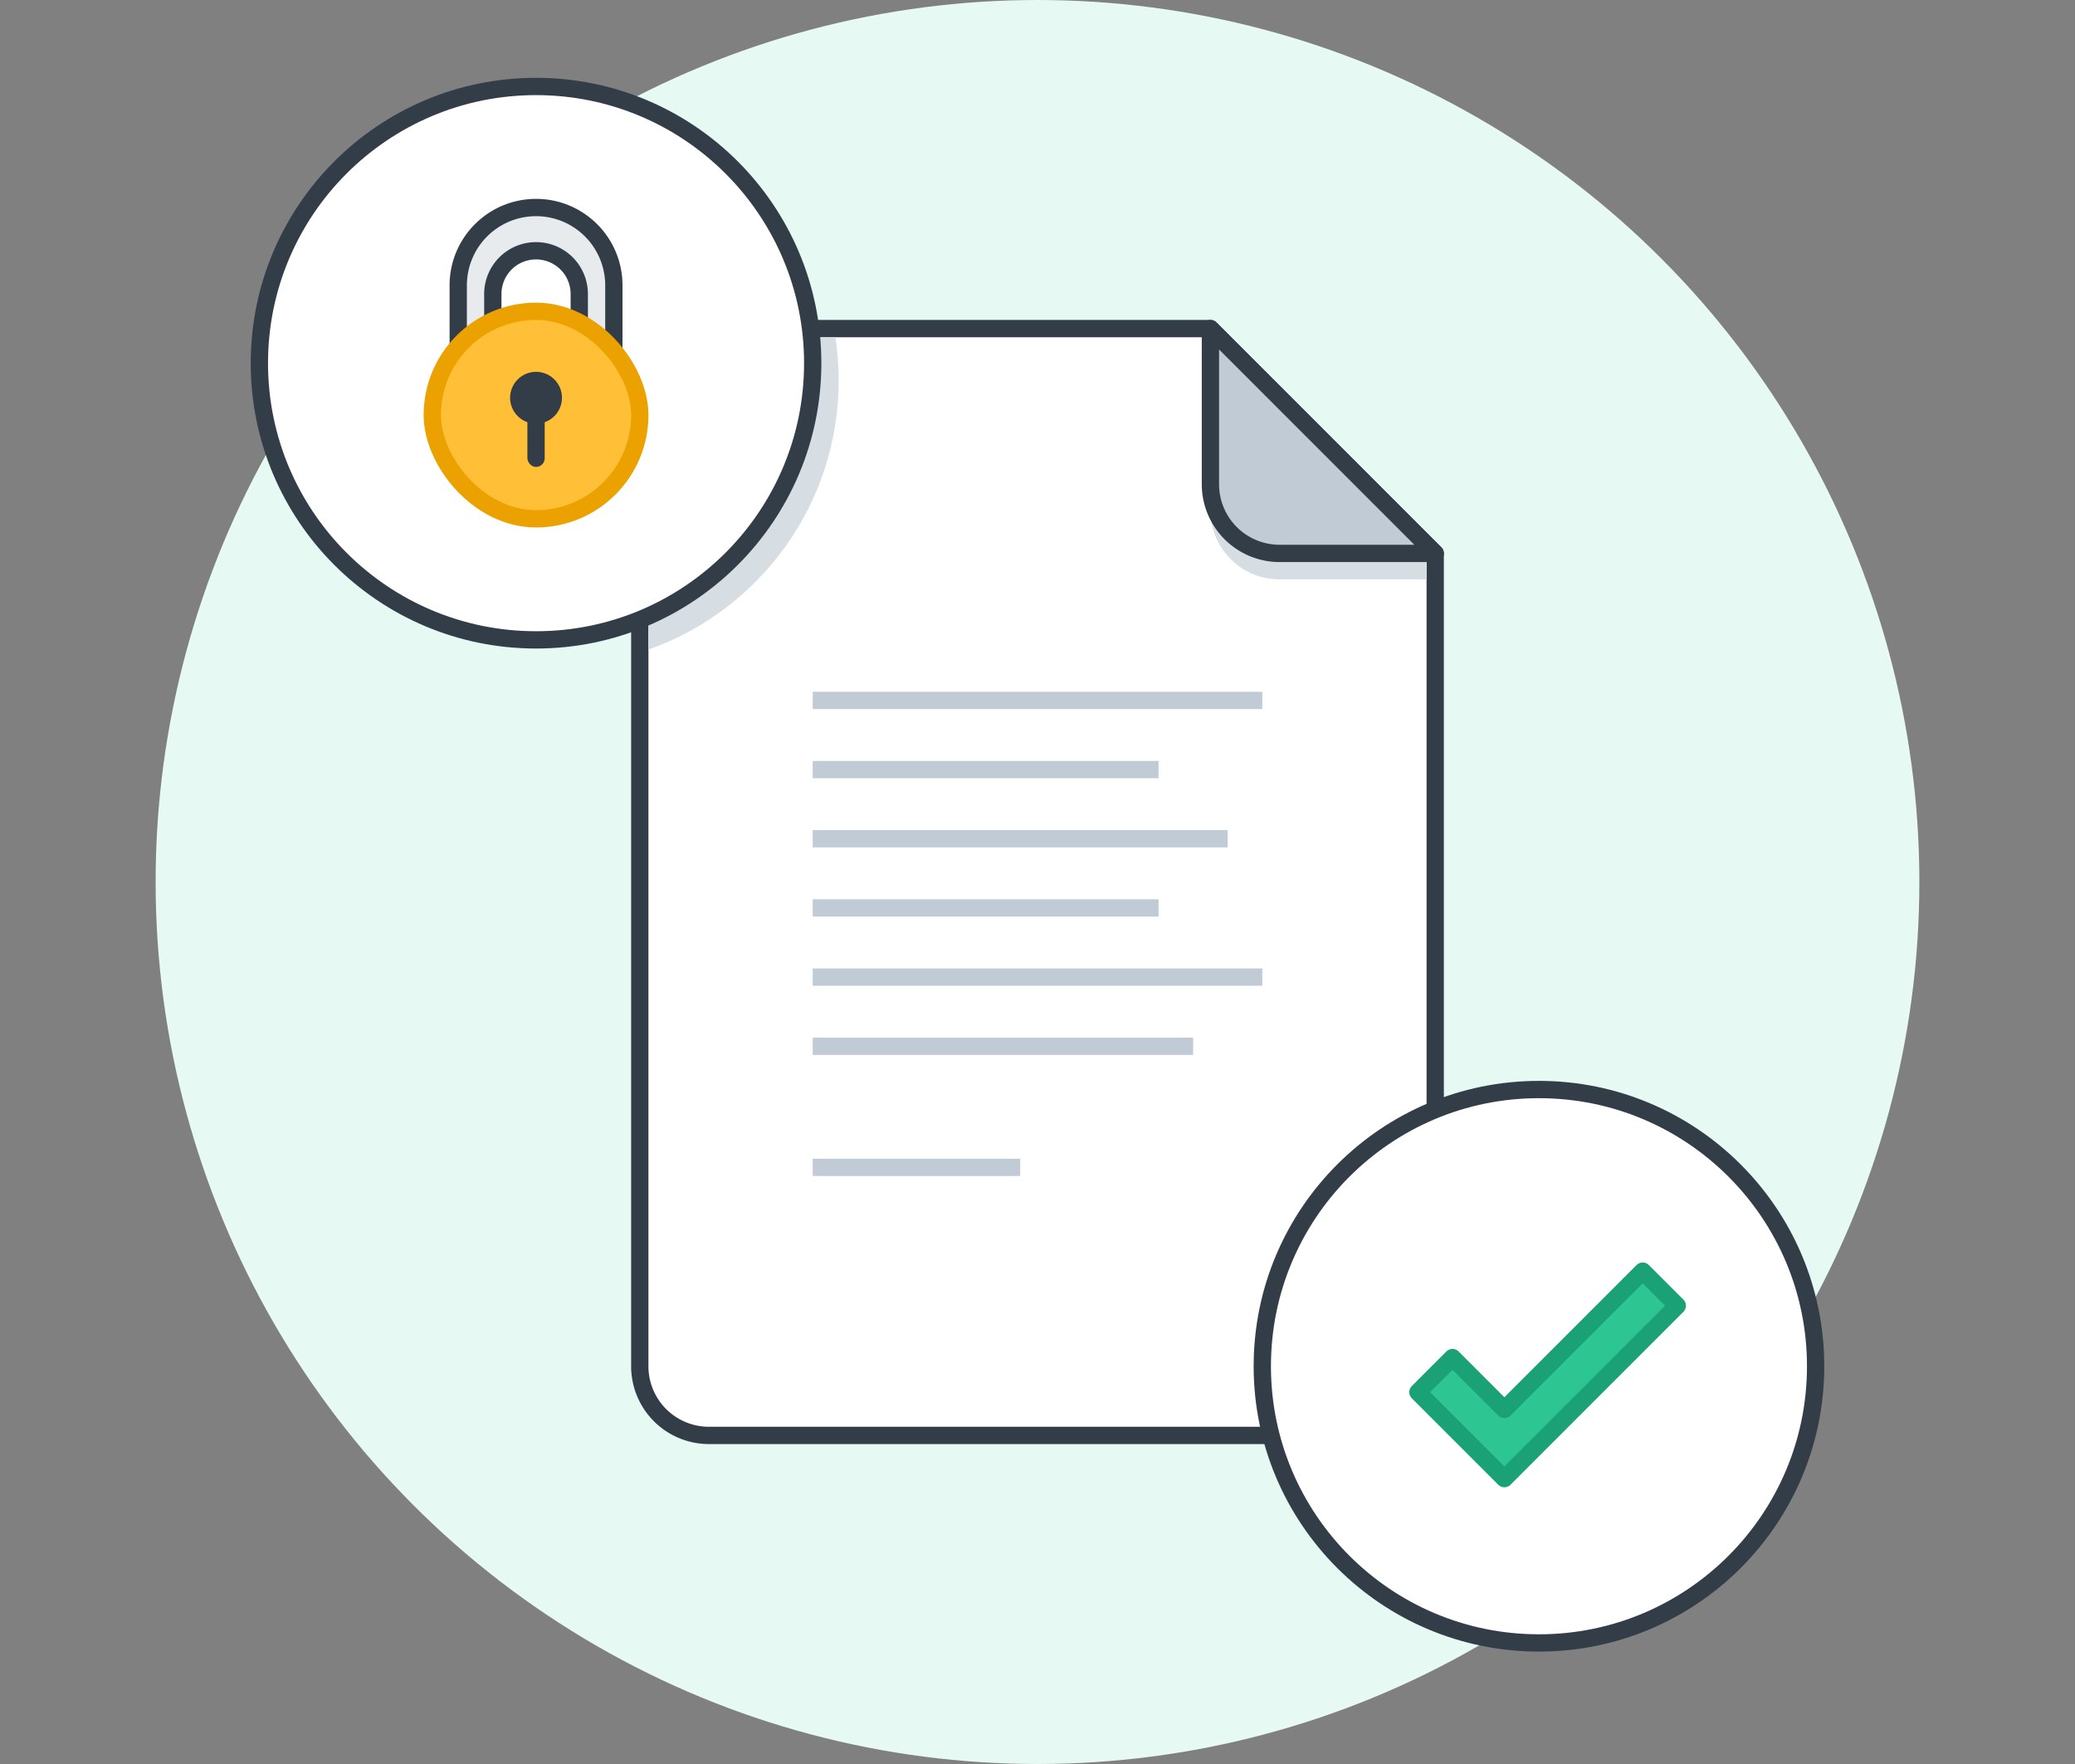 <svg width="240" height="204" style="--icon-color: transparent;" xmlns="http://www.w3.org/2000/svg"><rect width="100%" height="100%" fill="#808080" stroke="none"/><circle cx="120" cy="102" r="102" fill="#E6F9F2"/><path fill-rule="evenodd" clip-rule="evenodd" d="M166 64l-26-26H79.998a6 6 0 00-6 6v114a8 8 0 008 8H160a6 6 0 006-6V64z" fill="#fff" stroke="#333D48" stroke-width="2" stroke-linejoin="round"/><path fill-rule="evenodd" clip-rule="evenodd" d="M96.624 39c.248 1.63.376 3.3.376 5 0 14.368-9.183 26.592-22 31.122V39h21.624z" fill="#D6DDE3"/><circle cx="62" cy="42" r="32" fill="#fff" stroke="#333D48" stroke-width="2"/><path fill-rule="evenodd" clip-rule="evenodd" d="M62 24a9 9 0 00-9 9v8a9 9 0 1018 0v-8a9 9 0 00-9-9zm0 26a5 5 0 01-5-5V34a5 5 0 0110 0v11a5 5 0 01-5 5z" fill="#E7EBEE"/><path d="M54 33a8 8 0 018-8v-2c-5.523 0-10 4.477-10 10h2zm0 8v-8h-2v8h2zm8 8a8 8 0 01-8-8h-2c0 5.523 4.477 10 10 10v-2zm8-8a8 8 0 01-8 8v2c5.523 0 10-4.477 10-10h-2zm0-8v8h2v-8h-2zm-8-8a8 8 0 018 8h2c0-5.523-4.477-10-10-10v2zm0 24a4 4 0 01-4-4h-2a6 6 0 006 6v-2zm-4-4V34h-2v11h2zm0-11a4 4 0 014-4v-2a6 6 0 00-6 6h2zm4-4a4 4 0 014 4h2a6 6 0 00-6-6v2zm4 4v11h2V34h-2zm0 11a4 4 0 01-4 4v2a6 6 0 006-6h-2z" fill="#333D48"/><rect x="50" y="36" width="24" height="24" rx="12" fill="#FFC037" stroke="#EBA100" stroke-width="2"/><circle cx="62" cy="46" r="3" fill="#333D48"/><rect x="61" y="46" width="2" height="8" rx="1" fill="#333D48"/><circle cx="178" cy="158" r="32" fill="#fff" stroke="#333D48" stroke-width="2"/><path fill-rule="evenodd" clip-rule="evenodd" d="M164 161l4-4 6 6 16-16 4 4-20 20-10-10z" fill="#2DC692" stroke="#1AA175" stroke-width="2" stroke-linecap="round" stroke-linejoin="round"/><path fill-rule="evenodd" clip-rule="evenodd" d="M140 41v18a8 8 0 008 8h17v-2l-25-24z" fill="#D6DDE3"/><path fill-rule="evenodd" clip-rule="evenodd" d="M140 38v18a8 8 0 008 8h18l-26-26z" fill="#C1CBD5" stroke="#333D48" stroke-width="2" stroke-linejoin="round"/><path d="M94 89h40M94 81h52M94 97h48M94 105h40M94 113h52M94 121h44M94 135h24" stroke="#C1CBD5" stroke-width="2"/></svg>
